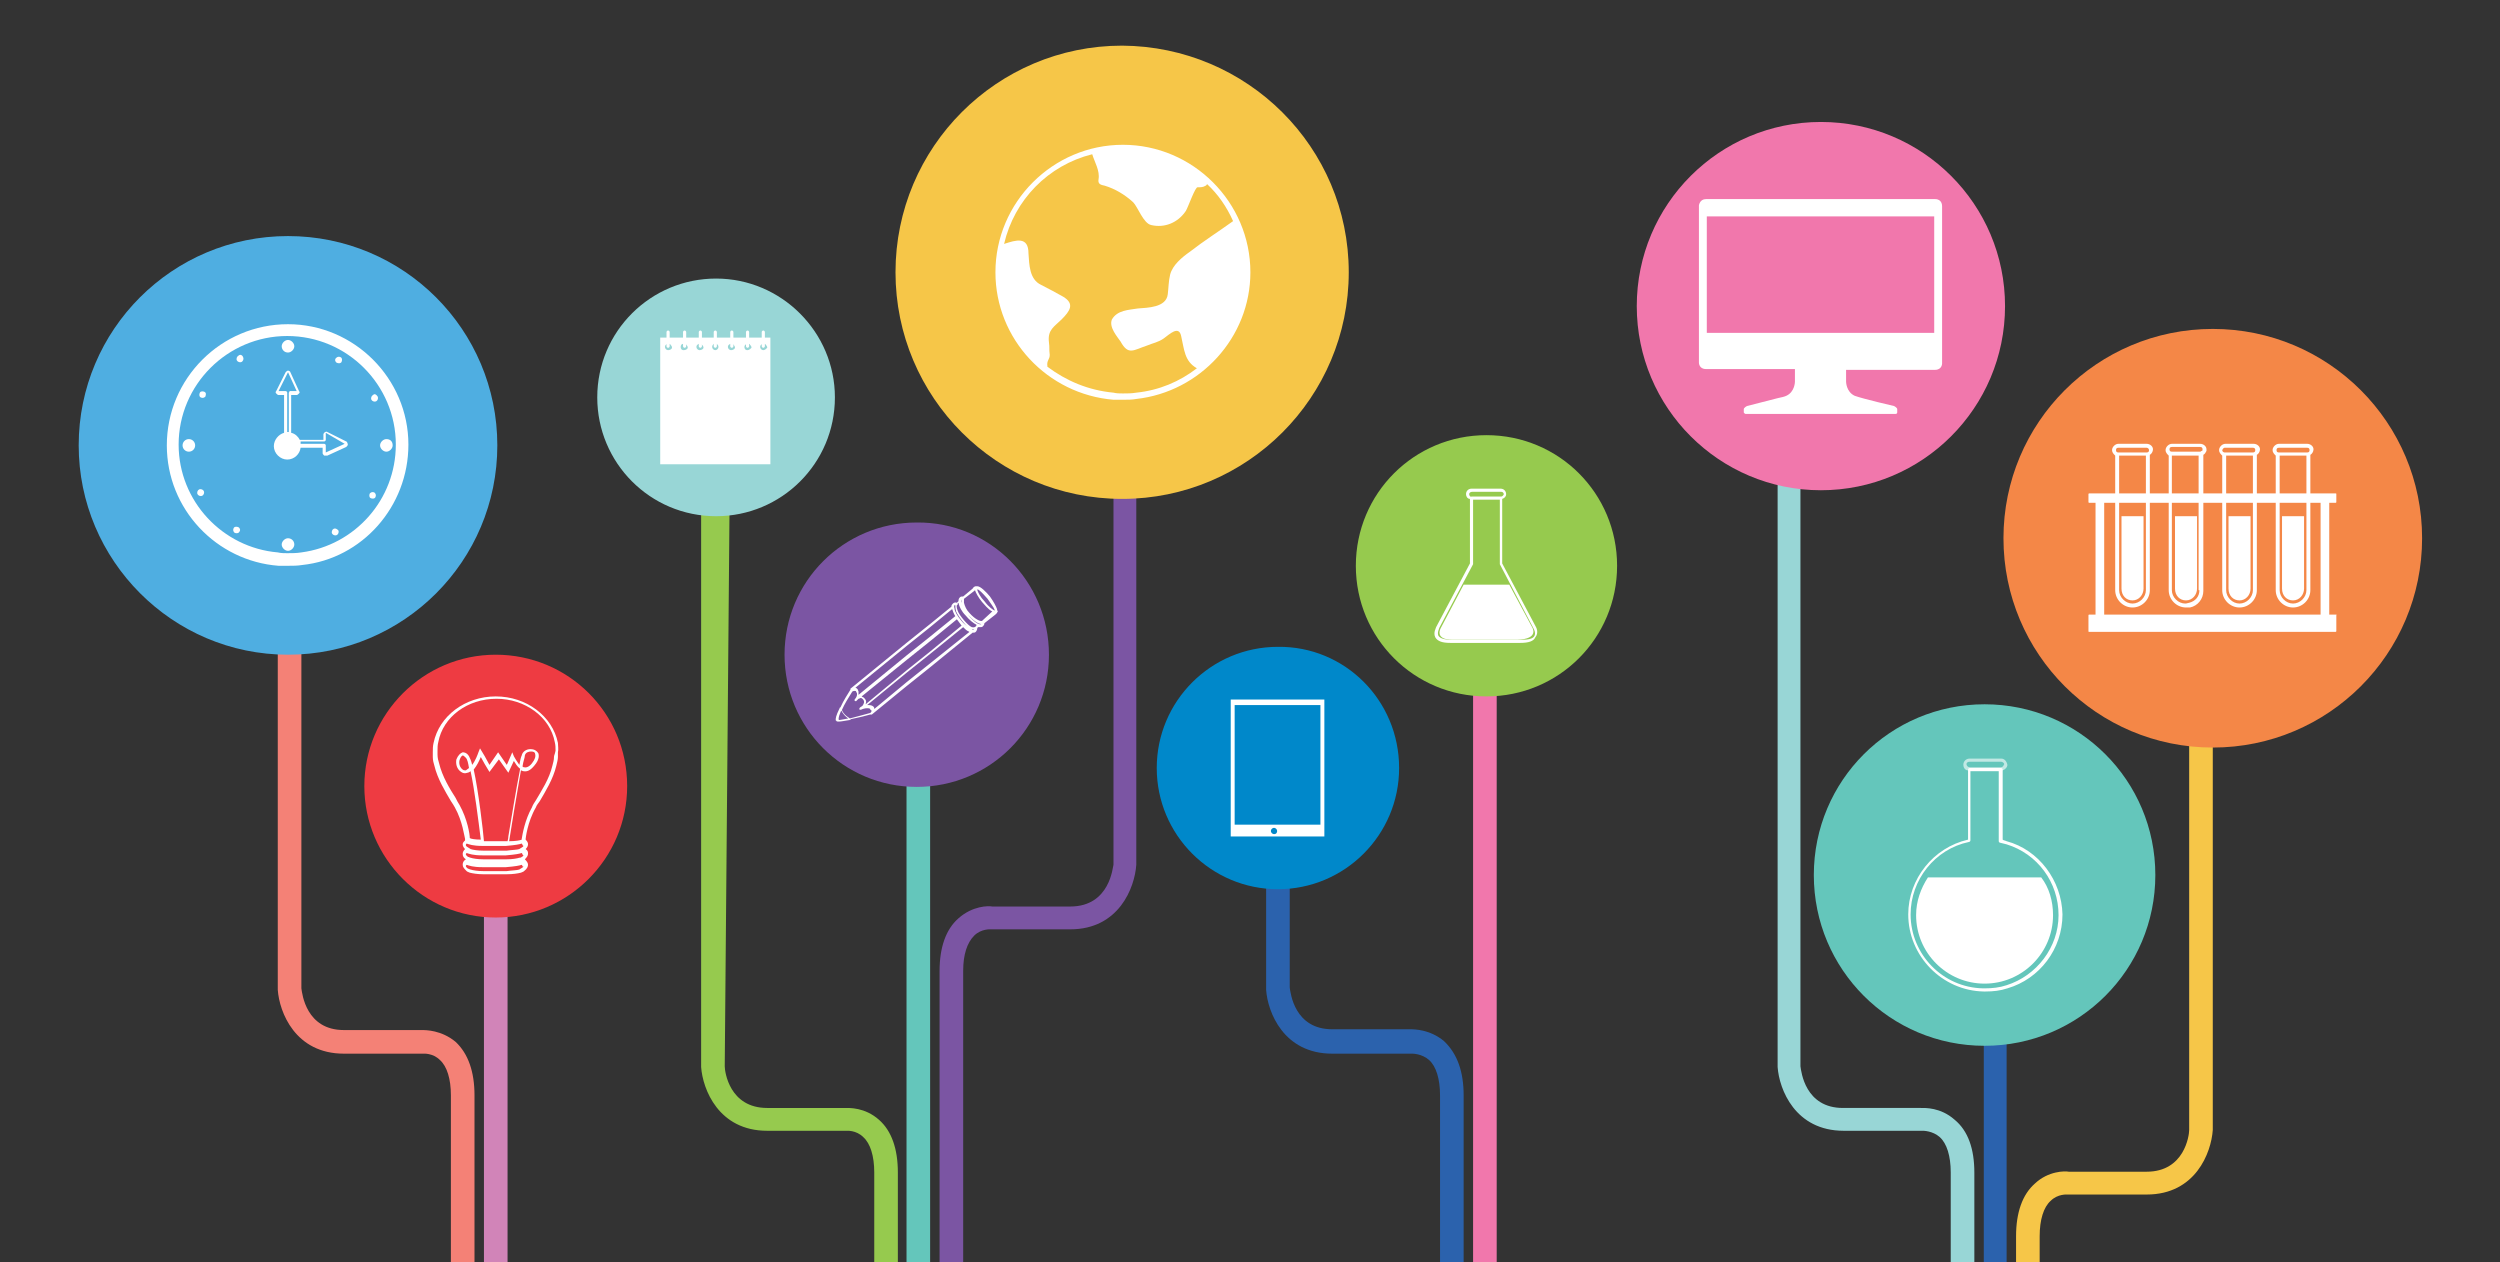 <?xml version="1.0" encoding="utf-8"?>
<!-- Generator: Adobe Illustrator 23.0.2, SVG Export Plug-In . SVG Version: 6.00 Build 0)  -->
<svg version="1.1" id="Layer_1" xmlns="http://www.w3.org/2000/svg" xmlns:xlink="http://www.w3.org/1999/xlink" x="0px" y="0px"
	 viewBox="0 0 317.7 160.4" style="enable-background:new 0 0 317.7 160.4;" xml:space="preserve">
<rect x="0" y="0" width="317.7" height="160.4" fill="#333333" stroke="none"/>
<style type="text/css">
	.st0{fill:#64C6BB;}
	.st1{fill:#96CA4E;}
	.st2{fill:#7B55A3;}
	.st3{fill:#D184B8;}
	.st4{fill:#F48176;}
	.st5{fill:#2B62AD;}
	.st6{fill:#98D6D6;}
	.st7{fill:#F6C648;}
	.st8{fill:#F177AC;}
	.st9{fill:#0088CA;}
	.st10{fill:#F48747;}
	.st11{fill:#FFFFFF;}
	.st12{fill:#EE3B42;}
	.st13{fill:#4FAEE1;}
	.st14{opacity:0.6;}
</style>
<g>
	<g>
		<rect x="115.2" y="78.7" class="st0" width="3" height="81.8"/>
		<path class="st1" d="M114.1,149v11.4h-3V149c0-2.1-0.5-3.7-1.4-4.5c-0.9-0.9-2.1-0.8-2.1-0.8H97.5c-6.2,0-8.2-5.3-8.4-8.1l0-70.1
			v-9h3.7l0,2.5l-0.1,6.5l-0.6,70c0,0.7,0.6,5.3,5.4,5.3h9.9c0.5,0,2.5-0.1,4.3,1.5C113.3,143.7,114.1,146,114.1,149z"/>
		<path class="st2" d="M144.4,45.7v64.2c-0.2,2.9-2.2,8.2-8.4,8.2l-10.1,0c0,0-1.2-0.1-2.1,0.8c-0.9,0.9-1.4,2.4-1.4,4.5v37.1h-3
			v-37.1c0-3,0.8-5.3,2.4-6.7c1.8-1.6,3.8-1.6,4.3-1.5h9.9c5.1,0,5.4-5.1,5.5-5.3l0-46.4V45.7H144.4z"/>
		<rect x="61.5" y="94.4" class="st3" width="3" height="66"/>
		<path class="st4" d="M60.3,139.2v21.3h-3v-21.3c0-2.1-0.5-3.7-1.4-4.5c-0.9-0.9-2.1-0.8-2.1-0.8l-0.1,0h-10
			c-6.2,0-8.2-5.3-8.4-8.1V61.5h3v64.1c0.1,0.7,0.6,5.3,5.4,5.3h9.9c0.5,0,2.5,0,4.3,1.5C59.5,133.9,60.3,136.2,60.3,139.2z"/>
		<rect x="252.1" y="102.3" class="st5" width="2.9" height="58.1"/>
		<path class="st6" d="M250.9,149v11.4h-3V149c0-2.1-0.5-3.7-1.4-4.5c-0.9-0.8-2.1-0.8-2.1-0.8l-0.1,0h-10c-6.2,0-8.2-5.3-8.4-8.1
			v-94h2.9v93.9c0.1,0.7,0.6,5.3,5.4,5.3h9.9c0.5,0,2.5-0.1,4.3,1.5C250.1,143.7,250.9,146,250.9,149z"/>
		<path class="st7" d="M281.2,57.3v86.3c-0.2,2.9-2.2,8.2-8.4,8.2l-10.1,0c0,0-1.2-0.1-2.1,0.8c-0.9,0.8-1.4,2.4-1.4,4.5v3.3h-3
			v-3.3c0-3,0.8-5.3,2.4-6.7c1.7-1.6,3.8-1.6,4.3-1.5h9.9c4.8,0,5.4-4.6,5.4-5.3V57.3H281.2z"/>
		<rect x="187.2" y="71.9" class="st8" width="3" height="88.5"/>
		<path class="st5" d="M186,139.2v21.3h-3v-21.3c0-2.1-0.5-3.7-1.4-4.5c-0.9-0.8-2.1-0.8-2.1-0.8l-0.2,0h-10c-6.2,0-8.2-5.3-8.4-8.1
			v-12.8l0-6.7V88.5l0.3,0.3l0.7,0.7l2,2.1v33.9c0.1,0.7,0.6,5.3,5.4,5.3h9.9c0.5,0,2.5,0,4.3,1.5C185.2,133.9,186,136.2,186,139.2z
			"/>
	</g>
	<path class="st9" d="M177.8,97.6c0,8.5-6.9,15.4-15.4,15.4c-8.5,0-15.4-6.9-15.4-15.4s6.9-15.4,15.4-15.4
		C170.9,82.1,177.8,89,177.8,97.6z"/>
	<circle class="st8" cx="231.4" cy="38.9" r="23.4"/>
	<g>
		<path class="st10" d="M307.8,68.4c0,14.7-11.9,26.6-26.6,26.6s-26.6-11.9-26.6-26.6c0-14.7,11.9-26.6,26.6-26.6
			S307.8,53.7,307.8,68.4z"/>
		<g>
			<g>
				<g>
					<path class="st11" d="M271,76.3c0.8,0,1.4-0.7,1.4-1.5v-9.2h-2.8v9.2C269.6,75.7,270.2,76.3,271,76.3z"/>
					<path class="st11" d="M272.8,56.4h-3.6c-0.4,0-0.8,0.4-0.8,0.8c0,0.3,0.2,0.5,0.4,0.7V75c0,1.2,1,2.2,2.2,2.2
						c1.2,0,2.2-1,2.2-2.2V57.8c0.2-0.1,0.4-0.4,0.4-0.7C273.6,56.7,273.2,56.4,272.8,56.4z M269.2,56.9h3.6c0.1,0,0.3,0.1,0.3,0.3
						c0,0.2-0.1,0.3-0.3,0.3h-3.6c-0.2,0-0.3-0.1-0.3-0.3C268.9,57,269,56.9,269.2,56.9z M272.7,75c0,0.9-0.8,1.7-1.7,1.7
						c-0.9,0-1.7-0.8-1.7-1.7V57.9h3.4V75z"/>
				</g>
				<g>
					<path class="st11" d="M277.8,76.3c0.8,0,1.4-0.7,1.4-1.5v-9.2h-2.8v9.2C276.4,75.7,277,76.3,277.8,76.3z"/>
					<path class="st11" d="M279.6,56.4H276c-0.4,0-0.8,0.4-0.8,0.8c0,0.3,0.2,0.5,0.4,0.7V75c0,1.2,1,2.2,2.2,2.2c0.2,0,0.3,0,0.5,0
						c1-0.2,1.7-1.1,1.7-2.1V57.8c0.2-0.1,0.3-0.3,0.4-0.5c0-0.1,0-0.1,0-0.2C280.4,56.7,280,56.4,279.6,56.4z M279.5,75
						c0,0.8-0.5,1.4-1.3,1.6c-0.1,0-0.3,0.1-0.5,0.1c-0.9,0-1.7-0.8-1.7-1.7V57.9h3.4V75z M279.6,57.4H276c-0.2,0-0.3-0.1-0.3-0.3
						c0-0.2,0.1-0.3,0.3-0.3h3.6c0.2,0,0.3,0.1,0.3,0.3c0,0.1,0,0.2-0.1,0.2S279.7,57.4,279.6,57.4z"/>
				</g>
				<g>
					<path class="st11" d="M284.6,76.3c0.8,0,1.4-0.7,1.4-1.5v-9.2h-2.8v9.2C283.2,75.7,283.8,76.3,284.6,76.3z"/>
					<path class="st11" d="M286.4,56.4h-3.6c-0.4,0-0.8,0.4-0.8,0.8c0,0.3,0.2,0.5,0.4,0.7V75c0,1.2,1,2.2,2.2,2.2
						c1.2,0,2.2-1,2.2-2.2V57.8c0.2-0.1,0.4-0.4,0.4-0.7C287.2,56.7,286.8,56.4,286.4,56.4z M282.7,56.9h3.6c0.2,0,0.3,0.1,0.3,0.3
						c0,0.2-0.1,0.3-0.3,0.3h-3.6c-0.1,0-0.3-0.1-0.3-0.3C282.5,57,282.6,56.9,282.7,56.9z M286.3,75c0,0.9-0.8,1.7-1.7,1.7
						s-1.7-0.8-1.7-1.7V57.9h3.4V75z"/>
				</g>
				<g>
					<path class="st11" d="M291.4,76.3c0.8,0,1.4-0.7,1.4-1.5v-9.2H290v9.2C290,75.7,290.6,76.3,291.4,76.3z"/>
					<path class="st11" d="M293.2,56.4h-3.6c-0.4,0-0.8,0.4-0.8,0.8c0,0.3,0.2,0.5,0.4,0.7V75c0,1.2,1,2.2,2.2,2.2
						c1.2,0,2.2-1,2.2-2.2V57.8c0.2-0.1,0.4-0.4,0.4-0.7C294,56.7,293.6,56.4,293.2,56.4z M289.6,56.9h3.6c0.2,0,0.3,0.1,0.3,0.3
						c0,0.2-0.1,0.3-0.3,0.3h-3.6c-0.2,0-0.3-0.1-0.3-0.3C289.3,57,289.4,56.9,289.6,56.9z M293.1,75c0,0.9-0.8,1.7-1.7,1.7
						s-1.7-0.8-1.7-1.7V57.9h3.4V75z"/>
				</g>
			</g>
			<path class="st11" d="M296.8,78.1H296V63.9h0.8c0.1,0,0.1-0.1,0.1-0.1v-1c0-0.1,0-0.1-0.1-0.1h-31.3c-0.1,0-0.1,0.1-0.1,0.1v1
				c0,0.1,0.1,0.1,0.1,0.1h0.8v14.2h-0.8c-0.1,0-0.1,0.1-0.1,0.1v2c0,0.1,0,0.1,0.1,0.1h31.3c0.1,0,0.1-0.1,0.1-0.1v-2
				C297,78.1,296.9,78.1,296.8,78.1z M294.9,78.1h-27.5V63.9h27.5V78.1z"/>
		</g>
	</g>
	<g>
		<path class="st12" d="M79.7,99.9c0,9.2-7.5,16.7-16.7,16.7c-9.2,0-16.7-7.5-16.7-16.7c0-9.2,7.5-16.7,16.7-16.7
			C72.2,83.2,79.7,90.6,79.7,99.9z"/>
		<path class="st11" d="M70.9,94.4c-0.7-3.4-4-5.9-7.9-5.9c-3.9,0-7.2,2.5-7.9,5.9C55,94.8,55,95.2,55,95.6l0,0.1c0,0.2,0,0.4,0,0.5
			c0,0.4,0.1,0.8,0.2,1.1c0.4,1.7,1.4,3.3,2.1,4.5c0.2,0.3,0.4,0.6,0.5,0.8c1,1.8,1.2,3.7,1.3,4v0c0,0,0,0.1,0,0.2
			c-0.2,0.2-0.3,0.3-0.3,0.5c0,0.2,0.1,0.4,0.3,0.6c-0.2,0.2-0.3,0.4-0.3,0.6c0,0.3,0.1,0.5,0.4,0.7c-0.3,0.2-0.4,0.4-0.4,0.7
			c0,0.3,0.2,0.5,0.5,0.8c0.1,0.1,0.2,0.1,0.4,0.2c0.4,0.1,1,0.2,1.7,0.2c0.5,0,1,0,1.5,0c0.5,0,1,0,1.5,0c0.8,0,1.4-0.1,1.8-0.2
			c0.2-0.1,0.3-0.1,0.4-0.2c0.4-0.3,0.5-0.6,0.5-0.8c0-0.2-0.1-0.4-0.4-0.7c0.3-0.3,0.4-0.5,0.4-0.7c0-0.2,0-0.4-0.3-0.6
			c0.2-0.2,0.3-0.4,0.3-0.6c0-0.1,0-0.3-0.3-0.6l0-0.1c0,0,0.2-2.1,1.3-4c0.1-0.3,0.3-0.5,0.5-0.8c0.7-1.2,1.7-2.8,2.1-4.5
			c0.1-0.4,0.2-0.8,0.2-1.1c0-0.2,0-0.4,0-0.5v-0.1C71,95.2,70.9,94.8,70.9,94.4z M66.3,110.3c-0.1,0.1-0.2,0.1-0.3,0.2
			c-0.3,0.1-0.9,0.1-1.6,0.2c-0.5,0-0.9,0-1.5,0c-0.5,0-1,0-1.5,0c-0.7,0-1.3-0.1-1.6-0.2c-0.1,0-0.2-0.1-0.3-0.1
			c-0.2-0.1-0.3-0.3-0.3-0.3c0-0.1,0-0.1,0.1-0.2c0.3,0.1,0.8,0.3,2,0.3c0.4,0,0.9,0,1.5,0c0.6,0,1,0,1.5,0c1.2-0.1,1.7-0.2,2-0.3
			c0.1,0.1,0.1,0.2,0.1,0.2C66.6,110.1,66.5,110.2,66.3,110.3z M66.3,108.9c-0.1,0.1-0.2,0.1-0.3,0.1c-0.3,0.1-0.9,0.2-1.6,0.2
			c-0.5,0-0.9,0-1.5,0c-0.5,0-1,0-1.5,0c-0.7,0-1.3-0.1-1.6-0.2c-0.1,0-0.2-0.1-0.3-0.1c-0.2-0.1-0.3-0.3-0.3-0.3
			c0-0.1,0-0.1,0.1-0.2c0.3,0.1,0.8,0.3,2,0.3c0.4,0,0.9,0,1.5,0c0.6,0,1,0,1.5,0c1.2-0.1,1.7-0.2,2-0.3c0.1,0.1,0.1,0.2,0.1,0.2
			C66.6,108.7,66.5,108.8,66.3,108.9z M66.3,107.7c-0.1,0.1-0.2,0.1-0.3,0.2c-0.3,0.1-0.9,0.1-1.6,0.2c-0.5,0-0.9,0-1.5,0
			c-0.5,0-1,0-1.5,0c-0.7,0-1.3-0.1-1.6-0.2c-0.1-0.1-0.2-0.1-0.3-0.2c-0.2-0.1-0.3-0.2-0.3-0.3c0-0.1,0-0.1,0.1-0.2
			c0.3,0.1,0.8,0.3,2,0.3c0.4,0,0.9,0,1.5,0c0.6,0,1,0,1.5,0c1.2-0.1,1.7-0.2,2-0.3c0.1,0.1,0.1,0.2,0.1,0.2
			C66.6,107.5,66.5,107.6,66.3,107.7z M61.5,106.9c-0.1-1.3-0.7-6.4-1.3-9.1c0.4-0.5,0.7-1.1,0.9-1.6l0.5,0.9l0.6,1l1.2-1.6l1.2,1.7
			l0.7-1.5c0.2,0.3,0.4,0.7,0.8,1c-0.5,2.5-1.2,6.8-1.5,8.6c0,0.3-0.1,0.5-0.1,0.6c-0.4,0-0.9,0-1.4,0
			C62.4,106.9,61.9,106.9,61.5,106.9L61.5,106.9z M70.4,96.2c0,0.4-0.1,0.7-0.2,1.1c-0.4,1.7-1.4,3.2-2.1,4.4
			c-0.2,0.3-0.4,0.6-0.5,0.9c-0.9,1.6-1.2,3.4-1.3,4h0v0.1c-0.2,0.1-0.8,0.2-1.6,0.2c0.2-1.3,1-6.2,1.5-9c0.1,0,0.2,0.1,0.3,0.1
			c0.5,0.1,0.9-0.1,1.4-0.7c0.7-0.8,0.6-1.4,0.5-1.6c-0.2-0.3-0.5-0.5-1-0.5c-0.5,0-1,0.3-1.1,0.8c-0.1,0.2-0.2,0.6-0.3,1.2
			c-0.3-0.4-0.6-0.9-0.7-1.1l-0.2-0.5L64.5,97l-0.1,0.2l-1.1-1.6l-1.1,1.6l-0.6-1.1l-0.6-1l-0.2,0.5c-0.1,0.3-0.4,1.1-0.8,1.6
			c-0.1-0.5-0.3-0.9-0.4-1.1c-0.3-0.5-0.7-0.5-0.8-0.5c-0.3,0.1-0.6,0.4-0.8,0.9c-0.1,0.5,0,1.2,0.6,1.6c0.3,0.2,0.5,0.2,0.8,0.1
			c0.1,0,0.3-0.1,0.4-0.2c0.5,2.3,1,6.3,1.3,8.7c-0.7,0-1.3-0.1-1.4-0.2c0-0.5-0.3-2.4-1.3-4.2c-0.2-0.3-0.3-0.5-0.5-0.9
			c-0.7-1.1-1.7-2.7-2.1-4.4c-0.1-0.3-0.2-0.7-0.2-1.1c0-0.2,0-0.3,0-0.5h0c0-0.4,0-0.7,0.1-1.1c0.6-3.2,3.7-5.5,7.4-5.5
			c3.6,0,6.8,2.3,7.4,5.5c0.1,0.4,0.1,0.7,0.1,1.1C70.5,95.9,70.4,96,70.4,96.2z M66.4,97.4c0.1-0.7,0.3-1.1,0.3-1.4
			c0.1-0.4,0.5-0.5,0.8-0.5c0.3,0,0.5,0.1,0.5,0.3c0.1,0.3,0,0.7-0.4,1.2c-0.3,0.4-0.7,0.6-1,0.5C66.5,97.5,66.5,97.5,66.4,97.4z
			 M59.6,97.6c-0.1,0.1-0.3,0.2-0.4,0.3c-0.1,0-0.3,0-0.4-0.1c-0.4-0.3-0.5-0.8-0.4-1.2c0.1-0.3,0.2-0.5,0.4-0.6c0,0,0,0,0,0
			c0.1,0,0.3,0.2,0.4,0.3C59.4,96.5,59.5,97,59.6,97.6z"/>
	</g>
	<g>
		<path class="st1" d="M205.5,71.9c0,9.2-7.4,16.6-16.6,16.6c-9.2,0-16.6-7.4-16.6-16.6c0-9.2,7.4-16.6,16.6-16.6
			C198.1,55.3,205.5,62.7,205.5,71.9z"/>
		<g>
			<g>
				<g>
					<path class="st11" d="M194.7,79.7l-2.9-5.4H186l-2.9,5.5c0,0-0.9,1.5,1.5,1.5c2.4,0,5.8,0,8.2,0
						C195.7,81.2,194.7,79.7,194.7,79.7z"/>
				</g>
			</g>
			<g>
				<path class="st11" d="M195.2,79.7l-4.3-8.1v-8.2c0.3-0.1,0.5-0.3,0.5-0.6c0-0.4-0.3-0.7-0.7-0.7H187c-0.4,0-0.7,0.3-0.7,0.7
					c0,0.3,0.2,0.6,0.5,0.6v8.2l-4.3,8.1c0,0.1-0.4,0.7-0.1,1.3c0.3,0.5,0.9,0.7,1.9,0.7h8.9c1,0,1.7-0.2,1.9-0.7
					C195.6,80.4,195.2,79.7,195.2,79.7z M186.7,62.8c0-0.2,0.2-0.3,0.4-0.3h3.7c0.2,0,0.3,0.2,0.3,0.3s-0.2,0.3-0.3,0.3H187
					C186.9,63.2,186.7,63,186.7,62.8z M195,80.8c-0.2,0.4-0.8,0.5-1.7,0.5h-8.9c-0.9,0-1.4-0.2-1.6-0.5c-0.2-0.4,0.1-0.9,0.1-1
					l4.3-8.1l0,0v-8.2h3.4v8.2l4.3,8.2C194.9,79.9,195.2,80.4,195,80.8z"/>
			</g>
		</g>
	</g>
	<g>
		<path class="st6" d="M106.1,50.5c0,8.4-6.8,15.1-15.1,15.1c-8.4,0-15.1-6.8-15.1-15.1c0-8.4,6.8-15.1,15.1-15.1
			C99.3,35.4,106.1,42.2,106.1,50.5z"/>
		<g>
			<path class="st11" d="M83.9,42.9v16.1h14V42.9H83.9z M90.7,43.7c0.1,0,0.1,0,0.2,0s0.1,0,0.2,0c0.1,0.1,0.2,0.2,0.2,0.4
				c0,0.2-0.2,0.4-0.4,0.4s-0.4-0.2-0.4-0.4C90.5,43.9,90.6,43.8,90.7,43.7z M84.9,44.5c-0.2,0-0.4-0.2-0.4-0.4
				c0-0.2,0.1-0.3,0.3-0.4c0.1,0,0.1,0,0.2,0c0.1,0,0.2,0,0.2,0.1c0.1,0.1,0.2,0.2,0.2,0.4C85.4,44.3,85.2,44.5,84.9,44.5z
				 M86.9,44.5c-0.3,0-0.4-0.2-0.4-0.4c0-0.2,0.1-0.4,0.3-0.4c0,0,0.1,0,0.2,0c0.1,0,0.2,0,0.2,0.1c0.1,0.1,0.2,0.2,0.2,0.4
				C87.4,44.3,87.2,44.5,86.9,44.5z M88.9,44.5c-0.2,0-0.4-0.2-0.4-0.4c0-0.2,0.1-0.3,0.3-0.4c0,0,0.1,0,0.2,0c0.1,0,0.2,0,0.2,0.1
				c0.1,0.1,0.2,0.2,0.2,0.4C89.4,44.3,89.2,44.5,88.9,44.5z M92.9,44.5c-0.2,0-0.4-0.2-0.4-0.4c0-0.2,0.1-0.3,0.3-0.4
				c0,0,0.1,0,0.2,0c0.1,0,0.2,0,0.2,0.1c0.1,0.1,0.2,0.2,0.2,0.4C93.4,44.3,93.2,44.5,92.9,44.5z M95,44.5c-0.3,0-0.4-0.2-0.4-0.4
				c0-0.2,0.1-0.3,0.3-0.4c0,0,0.1,0,0.2,0c0.1,0,0.2,0,0.2,0.1c0.1,0.1,0.2,0.2,0.2,0.4C95.4,44.3,95.2,44.5,95,44.5z M97,44.5
				c-0.2,0-0.4-0.2-0.4-0.4c0-0.2,0.1-0.3,0.3-0.4c0,0,0.1,0,0.2,0c0.1,0,0.2,0,0.2,0.1c0.1,0.1,0.2,0.2,0.2,0.4
				C97.4,44.3,97.2,44.5,97,44.5z"/>
			<path class="st11" d="M85.1,44c0,0.1-0.1,0.2-0.2,0.2l0,0c-0.1,0-0.2-0.1-0.2-0.2v-1.8c0-0.1,0.1-0.2,0.2-0.2l0,0
				c0.1,0,0.2,0.1,0.2,0.2V44z"/>
			<path class="st11" d="M91.1,44c0,0.1-0.1,0.2-0.2,0.2l0,0c-0.1,0-0.2-0.1-0.2-0.2v-1.8c0-0.1,0.1-0.2,0.2-0.2l0,0
				c0.1,0,0.2,0.1,0.2,0.2V44z"/>
			<path class="st11" d="M95.2,44c0,0.1-0.1,0.2-0.2,0.2l0,0c-0.1,0-0.2-0.1-0.2-0.2v-1.8c0-0.1,0.1-0.2,0.2-0.2l0,0
				c0.1,0,0.2,0.1,0.2,0.2V44z"/>
			<path class="st11" d="M97.2,44c0,0.1-0.1,0.2-0.2,0.2l0,0c-0.1,0-0.2-0.1-0.2-0.2v-1.8c0-0.1,0.1-0.2,0.2-0.2l0,0
				c0.1,0,0.2,0.1,0.2,0.2V44z"/>
			<path class="st11" d="M93.2,44c0,0.1-0.1,0.2-0.2,0.2l0,0c-0.1,0-0.2-0.1-0.2-0.2v-1.8c0-0.1,0.1-0.2,0.2-0.2l0,0
				c0.1,0,0.2,0.1,0.2,0.2V44z"/>
			<path class="st11" d="M89.2,44c0,0.1-0.1,0.2-0.2,0.2l0,0c-0.1,0-0.2-0.1-0.2-0.2v-1.8c0-0.1,0.1-0.2,0.2-0.2l0,0
				c0.1,0,0.2,0.1,0.2,0.2V44z"/>
			<path class="st11" d="M87.2,44c0,0.1-0.1,0.2-0.2,0.2l0,0c-0.1,0-0.2-0.1-0.2-0.2v-1.8c0-0.1,0.1-0.2,0.2-0.2l0,0
				c0.1,0,0.2,0.1,0.2,0.2V44z"/>
		</g>
	</g>
	<path class="st11" d="M245.9,25.3h-29.1c-0.8,0-0.9,0.8-0.9,0.8v20c0,0,0,0.8,0.9,0.8h11.3v1.6c0,0,0,1.3-1.1,1.8
		c-0.2,0.1-0.6,0.2-1.1,0.3c-1.6,0.4-3.9,1-3.9,1s-0.4,0.2-0.4,0.4c0,0,0,0,0,0v0.4c0,0,0,0.1,0.2,0.2h19.1c0.2,0,0.2-0.2,0.2-0.2
		V52c0,0,0,0,0,0c0-0.2-0.4-0.4-0.4-0.4s-3.9-0.9-5-1.3c-1.1-0.5-1.1-1.8-1.1-1.8V47h11.3c0.9,0,0.9-0.8,0.9-0.8v-20
		C246.8,26.1,246.8,25.3,245.9,25.3z M245.8,42.3h-28.9V27.5h28.9V42.3z"/>
	<g>
		<path class="st7" d="M171.4,34.6c0,15.9-12.9,28.8-28.8,28.8c-15.9,0-28.8-12.9-28.8-28.8s12.9-28.8,28.8-28.8
			C158.5,5.9,171.4,18.7,171.4,34.6z"/>
		<path class="st11" d="M142.7,18.4c-8.9,0-16.2,7.3-16.2,16.2c0,8.5,6.6,15.5,15,16.2c0.4,0,0.8,0,1.2,0c0.6,0,1.2,0,1.7-0.1
			c8.1-0.9,14.5-7.8,14.5-16.1C158.9,25.7,151.6,18.4,142.7,18.4z M142.4,43.4c1,1.8,1.6,1.1,3.4,0.5c0.7-0.3,1.4-0.4,2.1-0.9
			c0.7-0.5,1.9-1.7,2.2-0.3c0.4,1.7,0.4,3.2,2,4.1c-2.2,1.7-4.8,2.8-7.7,3.1c-0.6,0.1-1.1,0.1-1.7,0.1c-0.4,0-0.8,0-1.2-0.1
			c-3.2-0.3-6-1.5-8.4-3.3c0,0,0-0.1,0-0.1c-0.1-0.7,0.3-0.8,0.3-1.4c-0.1-0.8,0-0.9-0.1-1.6c-0.2-1.6,0.7-2,1.6-2.9
			c1.1-1.1,1.7-2,0.2-2.9c-0.9-0.5-1.8-1-2.8-1.5c-1.5-0.7-1.5-2.6-1.6-4c0-2.2-1.6-1.7-3.1-1.2c1.3-5.6,5.6-10,11.2-11.4
			c0.3,1,1,2.1,0.8,3.2c-0.1,0.6,0.3,0.7,0.8,0.8c1.3,0.4,2.5,1.1,3.6,2.1c0.6,0.6,1.3,2.7,2.3,2.9c1.7,0.4,3.4-0.3,4.4-1.8
			c0.3-0.5,1.2-3.1,1.5-3c0.4,0,0.7,0,1-0.2c0.1,0,0.1-0.1,0.2-0.2c1.4,1.3,2.5,2.9,3.3,4.7c-1.8,1.3-3.7,2.5-5.5,3.9
			c-1,0.7-2.2,1.7-2.5,2.9c-0.2,0.8-0.2,1.7-0.3,2.5c-0.2,1.7-2.6,1.7-3.8,1.8c-1.2,0.2-2.6,0.2-3.3,1.4
			C140.9,41.6,142,42.8,142.4,43.4z"/>
	</g>
	<g>
		<path class="st2" d="M133.3,83.2c0,9.3-7.5,16.8-16.8,16.8c-9.3,0-16.8-7.5-16.8-16.8c0-9.3,7.5-16.8,16.8-16.8
			C125.8,66.3,133.3,73.9,133.3,83.2z"/>
		<path class="st11" d="M126.7,77.4c-0.1-0.3-0.4-0.9-0.9-1.6c-0.5-0.6-1.2-1.3-1.6-1.3c-0.1,0-0.1,0-0.2,0v0
			c-0.1,0-0.3,0.1-0.4,0.3l-1.2,1c-0.2,0-0.3,0-0.4,0.1c-0.1,0.1-0.2,0.2-0.2,0.5l-0.2,0.2c-0.2-0.1-0.4,0-0.5,0.1
			c-0.1,0.1-0.2,0.2-0.2,0.4l-2.7,2.2l-3,2.4l-7.1,5.8c0,0-0.1,0.1,0,0.1c-0.3,0.5-0.9,1.4-1.3,2.3c0,0-0.1,0-0.1,0.1
			c-0.5,1-0.5,1.3-0.5,1.5c0,0,0,0.1,0.1,0.1c0,0.1,0.1,0.1,0.3,0.1c0.3,0,0.7-0.1,1.4-0.2c0,0,0.1,0,0.1-0.1c1-0.2,2.2-0.5,2.5-0.6
			c0,0,0,0,0.1,0c0,0,0.1,0,0.1,0l4.4-3.6l3-2.4l5.4-4.4c0.1,0,0.1,0,0.1,0c0.1,0,0.2,0,0.3-0.1c0.1-0.1,0.2-0.3,0.2-0.5
			c0,0,0,0,0,0c0.1-0.1,0.1-0.1,0.1-0.1c0.1,0,0.2,0,0.3,0c0.1,0,0.2,0,0.3-0.1s0.2-0.2,0.2-0.4l1.4-1.1c0,0,0.1-0.1,0.2-0.2
			c0-0.1,0.1-0.1,0.1-0.2C126.7,77.5,126.7,77.5,126.7,77.4z M115.2,82.1l3-2.4l2.8-2.3c0.1,0.3,0.2,0.6,0.4,0.9l-3.2,2.6l-3,2.4
			l-6.1,5c0-0.1,0-0.3,0-0.4c0-0.1-0.1-0.2-0.1-0.3c-0.1-0.1-0.2-0.2-0.3-0.2L115.2,82.1z M109.9,88.8c-0.1-0.2-0.3-0.2-0.4-0.3
			l5.8-4.7l3-2.4l3.3-2.7c0.1,0.1,0.2,0.3,0.3,0.4s0.2,0.3,0.3,0.4l-4,3.3l-3,2.4l-5.2,4.3C110.1,89.2,110.1,89,109.9,88.8z
			 M106.6,91.5L106.6,91.5C106.5,91.4,106.5,91.4,106.6,91.5c-0.1-0.3,0.1-0.7,0.3-1.2c0.1,0.1,0.1,0.2,0.2,0.3
			c0.2,0.3,0.4,0.5,0.7,0.7C107.2,91.4,106.8,91.5,106.6,91.5z M110.6,90.6C110.6,90.6,110.6,90.6,110.6,90.6
			c-0.3,0.1-1.5,0.4-2.6,0.7c0,0,0,0,0,0c-0.3-0.2-0.6-0.4-0.8-0.7c-0.1-0.1-0.2-0.3-0.2-0.4c0.3-0.7,0.8-1.5,1.3-2.3c0,0,0,0,0,0
			c0,0,0.1-0.1,0.3-0.1c0.1,0,0.2,0,0.2,0.1c0,0.1,0.1,0.1,0.1,0.2c0.1,0.4-0.3,0.8-0.3,0.8c0,0,0,0.1,0,0.1c0,0,0,0,0,0
			c0,0.1,0.1,0.1,0.1,0.1c0,0,0,0,0,0c0,0,0.1,0,0.1,0c0,0,0,0,0.1-0.1l0.2-0.2c0.1,0,0.2-0.1,0.3-0.1c0.1,0,0.2,0.1,0.3,0.2
			c0.2,0.3,0.1,0.5-0.1,0.8l-0.3,0.2c0,0-0.1,0.1-0.1,0.2c0,0.1,0.1,0.1,0.2,0.1h0c0,0,0,0,0,0c0.2-0.1,0.5-0.2,0.8-0.2
			c0.1,0,0.3,0,0.4,0.1c0,0,0,0,0,0.1C110.9,90.3,110.7,90.5,110.6,90.6z M118.2,84.3l-3,2.4l-4.1,3.4c0,0,0-0.1,0-0.1
			c0-0.1-0.1-0.2-0.1-0.2c-0.1-0.1-0.3-0.2-0.6-0.2c-0.1,0-0.1,0-0.2,0l5-4.1l3-2.4l4.2-3.4c0.2,0.2,0.4,0.4,0.6,0.5
			c0.1,0,0.1,0.1,0.2,0.1L118.2,84.3z M123.8,80c-0.1,0.1-0.3,0-0.6-0.2c-0.3-0.2-0.8-0.6-1.1-1c-0.4-0.5-0.8-1.1-0.8-1.5
			c-0.1-0.2,0-0.4,0-0.4c0,0,0.1,0,0.1,0c0,0.2,0,0.4,0.1,0.8c0.3,0.7,1.4,2.1,2,2.3C123.5,79.9,123.7,80,123.8,80
			C123.8,80,123.8,80,123.8,80C123.8,80,123.8,80,123.8,80z M124,79.6C124,79.6,123.9,79.7,124,79.6L124,79.6
			c-0.2,0.2-0.4,0.1-0.5,0.1c-0.5-0.2-1.6-1.5-1.8-2.1c-0.2-0.5-0.1-0.7-0.1-0.7h0c0,0,0.1,0,0.1-0.1c0,0,0,0,0-0.1l0.1-0.1
			c0,0,0,0,0,0c0.1,0.5,0.4,1.1,0.9,1.6c0.5,0.6,1,1,1.4,1.2C124.1,79.5,124,79.6,124,79.6z M124.7,79.3c-0.2,0.2-1-0.3-1.7-1.2
			c-0.4-0.5-0.7-1.1-0.8-1.5c-0.1-0.2,0-0.4,0-0.4c0,0,0,0,0,0c0,0.1,0,0.3,0,0.5c0.1,0.4,0.4,1,0.8,1.4
			C123.6,78.8,124.3,79.3,124.7,79.3C124.7,79.3,124.7,79.3,124.7,79.3z M124.8,78.9c-0.2,0.1-0.9-0.2-1.6-1
			c-0.4-0.4-0.6-0.9-0.7-1.3c0-0.2,0-0.4,0-0.5c0,0,0,0,0,0l1.3-1c0,0,0.1-0.1,0.1-0.1c0.1,0.3,0.4,0.9,0.9,1.5
			c0.2,0.2,0.8,1,1.3,1.2L124.8,78.9z M125.1,76.4c-0.5-0.5-0.8-1.1-0.9-1.4c0,0,0,0,0-0.1c0.2,0,0.6,0.4,1.3,1.2
			c0.4,0.6,0.8,1.1,0.9,1.4c0,0,0,0,0,0.1C126.2,77.5,125.7,77.2,125.1,76.4z"/>
	</g>
	<g>
		<path class="st13" d="M63.2,56.6c0,14.7-11.9,26.6-26.6,26.6C21.9,83.2,10,71.2,10,56.6C10,41.9,21.9,30,36.6,30
			C51.3,30,63.2,41.9,63.2,56.6z"/>
		<g>
			<path class="st11" d="M36.6,41.2c-8.5,0-15.4,6.9-15.4,15.4c0,8.1,6.3,14.7,14.2,15.3c0.4,0,0.8,0,1.2,0c0.6,0,1.2,0,1.8-0.1
				C46,71,51.9,64.4,51.9,56.5C51.9,48.1,45,41.2,36.6,41.2z M38.3,70.2c-0.6,0.1-1.2,0.1-1.8,0.1c-0.4,0-0.8,0-1.2-0.1
				c-7-0.6-12.6-6.5-12.6-13.7c0-7.6,6.2-13.8,13.8-13.8c7.6,0,13.8,6.2,13.8,13.8C50.3,63.5,45.1,69.3,38.3,70.2z"/>
			<path class="st11" d="M36.6,44.8c0.4,0,0.8-0.4,0.8-0.8c0-0.4-0.4-0.8-0.8-0.8c-0.4,0-0.8,0.4-0.8,0.8
				C35.8,44.4,36.1,44.8,36.6,44.8z"/>
			<path class="st11" d="M36.6,68.4c-0.4,0-0.8,0.4-0.8,0.8c0,0.4,0.4,0.8,0.8,0.8c0.4,0,0.8-0.4,0.8-0.8
				C37.4,68.7,37,68.4,36.6,68.4z"/>
			<path class="st11" d="M49.1,55.8c-0.4,0-0.8,0.4-0.8,0.8c0,0.4,0.4,0.8,0.8,0.8c0.4,0,0.8-0.4,0.8-0.8
				C49.9,56.1,49.6,55.8,49.1,55.8z"/>
			<circle class="st11" cx="24" cy="56.6" r="0.8"/>
			<path class="st11" d="M42.8,46.1c0.2,0.1,0.5,0.1,0.6-0.1c0.1-0.2,0.1-0.5-0.1-0.6c-0.2-0.1-0.4-0.1-0.6,0.1
				C42.5,45.7,42.6,46,42.8,46.1z"/>
			<path class="st11" d="M30.3,67c-0.2-0.1-0.5-0.1-0.6,0.1c-0.1,0.2-0.1,0.4,0.1,0.6c0.2,0.1,0.5,0.1,0.6-0.1
				C30.6,67.4,30.5,67.1,30.3,67z"/>
			<path class="st11" d="M47.6,62.6c-0.2-0.1-0.4-0.1-0.6,0.1c-0.1,0.2-0.1,0.5,0.1,0.6c0.2,0.1,0.5,0.1,0.6-0.1
				C47.8,63,47.8,62.8,47.6,62.6z"/>
			<path class="st11" d="M26,49.8c-0.2-0.1-0.5-0.1-0.6,0.1c-0.1,0.2-0.1,0.5,0.1,0.6c0.2,0.1,0.4,0.1,0.6-0.1
				C26.2,50.1,26.2,49.9,26,49.8z"/>
			<path class="st11" d="M47.4,50.2c-0.2,0.1-0.3,0.4-0.2,0.6c0.1,0.2,0.4,0.3,0.6,0.2c0.2-0.1,0.3-0.4,0.2-0.6
				C47.8,50.1,47.6,50,47.4,50.2z"/>
			<path class="st11" d="M25.3,62.2c-0.2,0.1-0.3,0.4-0.2,0.6c0.1,0.2,0.4,0.3,0.6,0.2c0.2-0.1,0.3-0.4,0.2-0.6
				C25.8,62.2,25.5,62.1,25.3,62.2z"/>
			<path class="st11" d="M42.4,67.2c-0.2,0.1-0.3,0.4-0.2,0.6c0.1,0.2,0.4,0.3,0.6,0.2c0.2-0.1,0.3-0.4,0.2-0.6
				C42.8,67.2,42.6,67.1,42.4,67.2z"/>
			<path class="st11" d="M30.3,45.2c-0.2,0.1-0.3,0.4-0.2,0.6c0.1,0.2,0.4,0.3,0.6,0.2c0.2-0.1,0.3-0.4,0.2-0.6
				C30.8,45.1,30.5,45,30.3,45.2z"/>
			<path class="st11" d="M44,56.1l-2.4-1.2c-0.1-0.1-0.2,0-0.3,0c-0.1,0.1-0.2,0.2-0.2,0.3v0.7h-3c-0.2-0.4-0.6-0.8-1.1-0.9v-4.8
				h0.7c0.1,0,0.2-0.1,0.3-0.2c0.1-0.1,0.1-0.2,0-0.3l-1.1-2.4c0-0.1-0.2-0.2-0.3-0.2c-0.1,0-0.2,0.1-0.3,0.2l-1.2,2.4
				c-0.1,0.1-0.1,0.2,0,0.3c0.1,0.1,0.2,0.2,0.3,0.2h0.7v4.8c-0.7,0.2-1.3,0.9-1.3,1.7c0,0.9,0.8,1.7,1.7,1.7c0.9,0,1.6-0.7,1.7-1.5
				h2.8v0.7c0,0.1,0.1,0.2,0.2,0.3c0.1,0,0.1,0,0.2,0c0,0,0.1,0,0.2,0l2.4-1.1c0.1-0.1,0.2-0.2,0.2-0.3S44.1,56.1,44,56.1z
				 M36.7,49.9v5c0,0-0.1,0-0.1,0c0,0-0.1,0-0.1,0v-5c0-0.1-0.1-0.2-0.2-0.2h-0.9l0,0v0l1.2-2.4h0c0,0,0,0,0,0l1.1,2.4v0
				c0,0,0,0,0,0h-0.9C36.8,49.8,36.7,49.9,36.7,49.9z M43.8,56.4l-2.4,1.1h0c0,0,0,0,0,0v-0.9c0-0.1-0.1-0.2-0.2-0.2h-3
				c0-0.1,0-0.2,0-0.3h3c0.1,0,0.2-0.1,0.2-0.2v-0.9c0,0,0,0,0,0l0,0L43.8,56.4L43.8,56.4L43.8,56.4z"/>
		</g>
	</g>
	<path class="st11" d="M156.4,88.9v17.4h11.9V88.9H156.4z M161.9,106c-0.2,0-0.4-0.2-0.4-0.4c0-0.2,0.2-0.4,0.4-0.4
		c0.2,0,0.4,0.2,0.4,0.4C162.3,105.8,162.2,106,161.9,106z M167.8,104.8h-10.9V89.6h10.9V104.8z"/>
	<g>
		<path class="st0" d="M273.9,111.2c0,12-9.7,21.7-21.7,21.7c-12,0-21.7-9.7-21.7-21.7c0-12,9.7-21.7,21.7-21.7
			C264.2,89.5,273.9,99.2,273.9,111.2z"/>
		<g>
			<g>
				<path class="st11" d="M255,106.9c-0.2-0.1-0.4-0.1-0.5-0.2v-8.9c0-0.1-0.1-0.2-0.2-0.2h-4c-0.1,0-0.2,0.1-0.2,0.2v8.9
					c-4.4,1-7.6,5-7.6,9.5c0,5.3,4.3,9.7,9.6,9.8h0.2c1,0,1.9-0.1,2.8-0.4c4.1-1.2,7-5,7-9.4C262,111.9,259.1,108,255,106.9z
					 M255,125.2c-0.9,0.3-1.8,0.4-2.8,0.4h-0.2c-5.1-0.1-9.2-4.3-9.2-9.4c0-4.4,3.1-8.3,7.4-9.2c0.1,0,0.2-0.1,0.2-0.2V98h3.6v8.9
					c0,0.1,0.1,0.2,0.2,0.2c0.3,0.1,0.5,0.1,0.8,0.2c3.9,1.2,6.6,4.8,6.6,9C261.6,120.4,258.8,124,255,125.2z"/>
			</g>
			<path class="st11" d="M245,111.5c-0.9,1.4-1.5,3-1.5,4.8c0,4.8,3.9,8.7,8.7,8.7c4.8,0,8.7-3.9,8.7-8.7c0-1.8-0.5-3.5-1.5-4.8H245
				z"/>
			<g>
				<g class="st14">
					<g>
						<g>
							<g>
								<path class="st11" d="M254.3,96.4h-4c-0.4,0-0.8,0.3-0.8,0.8c0,0.3,0.2,0.7,0.6,0.7c0.1,0,0.1,0,0.2,0h4c0.1,0,0.1,0,0.2,0
									c0.3-0.1,0.6-0.4,0.6-0.7C255,96.7,254.7,96.4,254.3,96.4z M254.3,97.5h-4c-0.2,0-0.4-0.2-0.4-0.4c0-0.2,0.2-0.3,0.4-0.3h4
									c0.2,0,0.4,0.2,0.4,0.3C254.6,97.3,254.5,97.5,254.3,97.5z"/>
							</g>
						</g>
					</g>
				</g>
			</g>
		</g>
	</g>
</g>
</svg>
